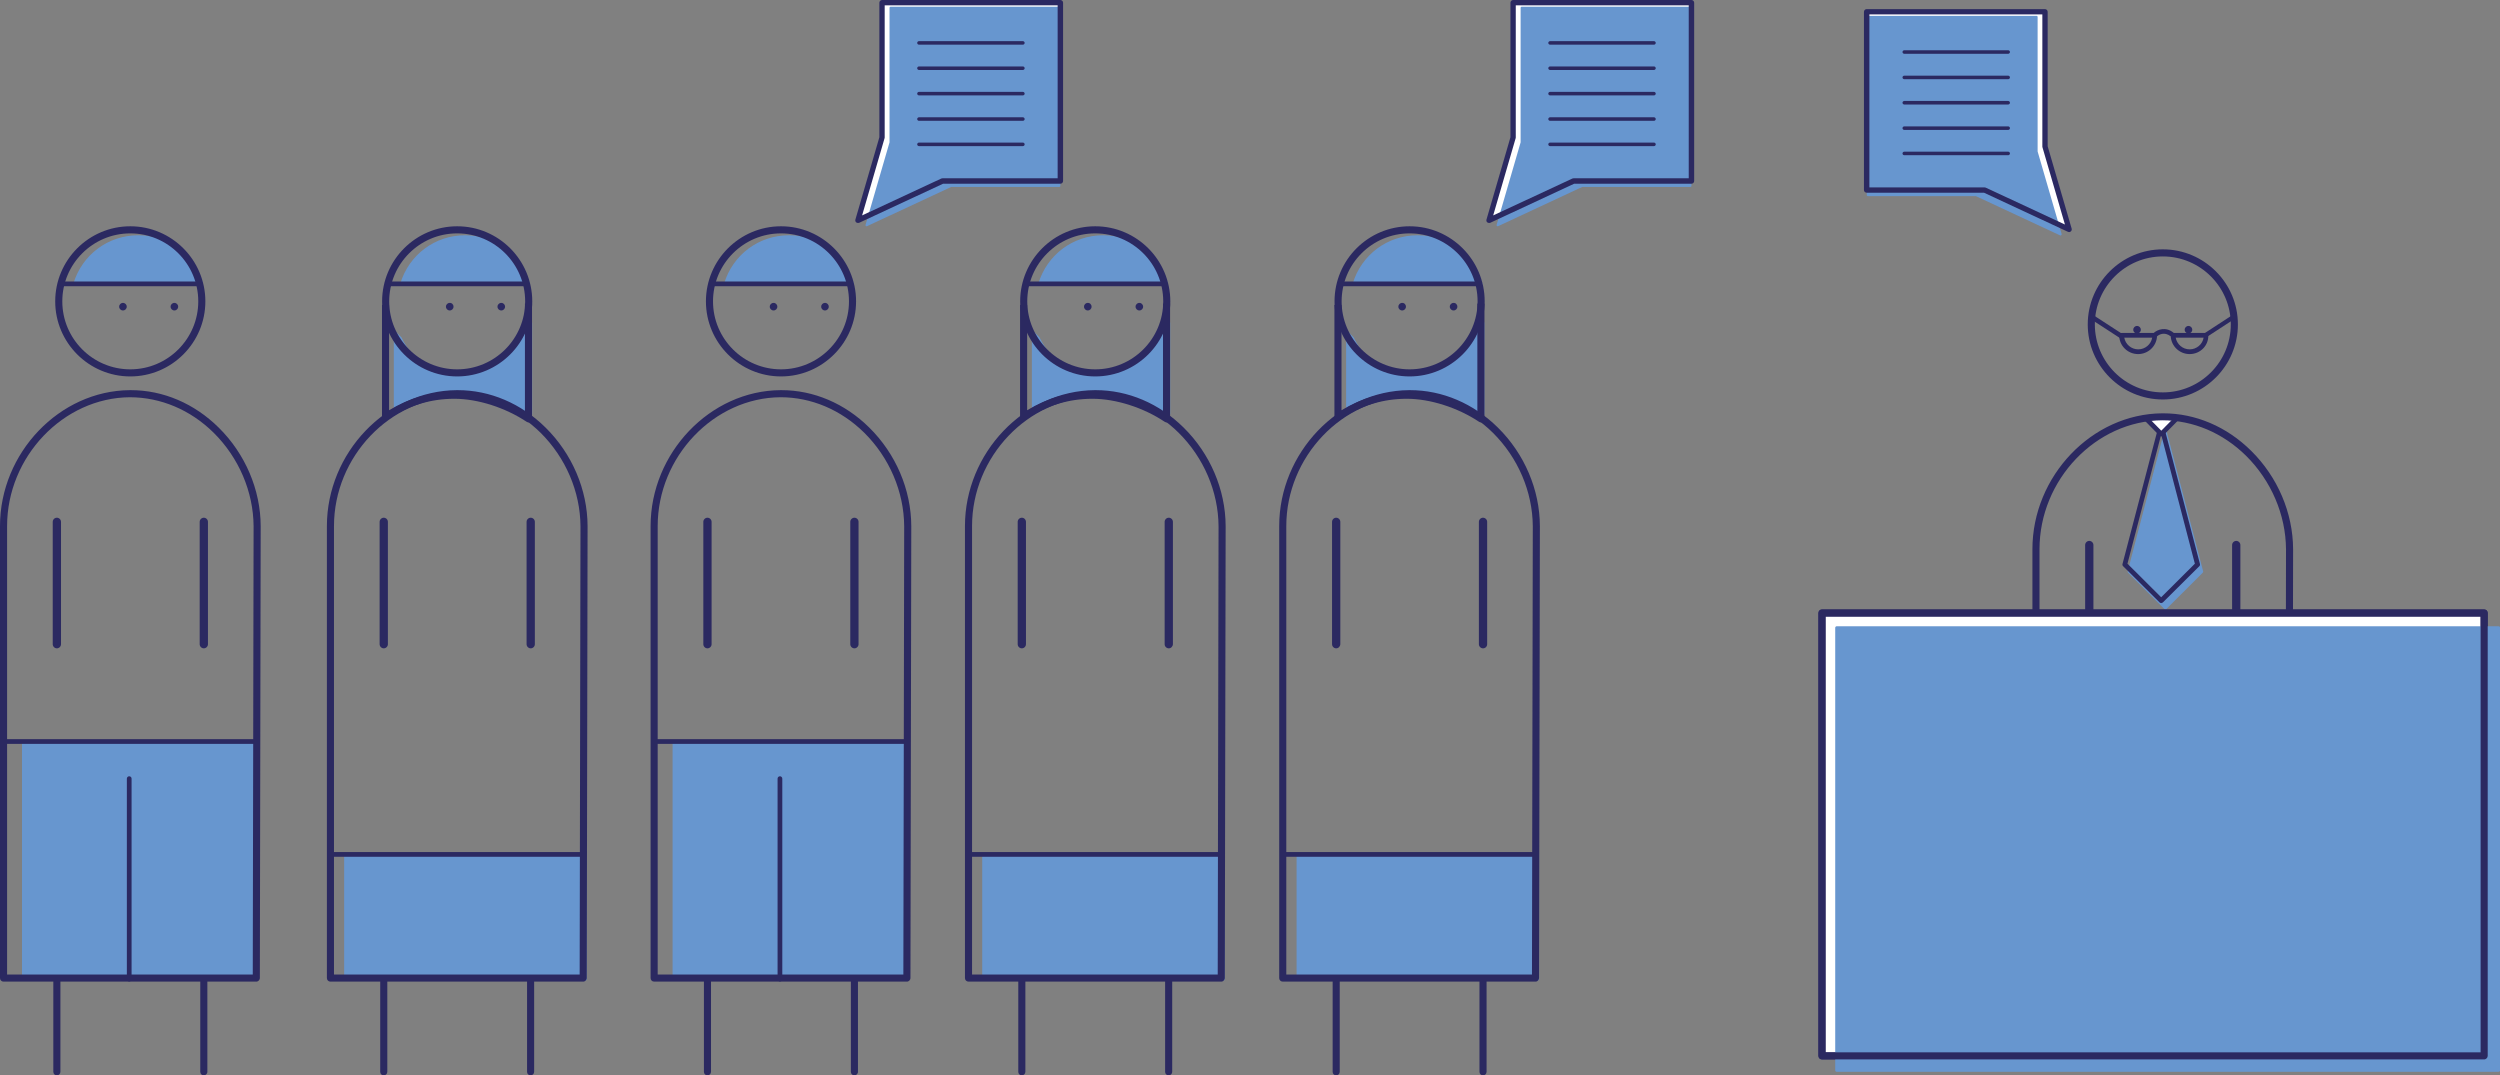 <?xml version="1.0" encoding="utf-8"?>
<!-- Generator: Adobe Illustrator 26.0.2, SVG Export Plug-In . SVG Version: 6.00 Build 0)  -->
<svg version="1.1" id="Ebene_1" xmlns="http://www.w3.org/2000/svg" xmlns:xlink="http://www.w3.org/1999/xlink" x="0px" y="0px"
	 viewBox="0 0 211.46 90.96" style="enable-background:new 0 0 211.46 90.96;" xml:space="preserve">
<rect x="0" y="0" width="211.46" height="90.96" fill="#808080" stroke="none"/>
<style type="text/css">
	.st0{clip-path:url(#SVGID_00000010285772484753260170000008285021861140167557_);fill:#6796CF;}
	.st1{clip-path:url(#SVGID_00000010285772484753260170000008285021861140167557_);fill:#2B2961;}
	.st2{fill:#6796CF;}
	.st3{clip-path:url(#SVGID_00000121275786716685233100000017113393157784510852_);fill:#2B2961;}
	.st4{fill:#FFFFFF;}
	.st5{clip-path:url(#SVGID_00000134947846103773811810000007169532290540022413_);fill:#2B2961;}
	.st6{clip-path:url(#SVGID_00000039127931938120361720000012757672367617570230_);fill:#2B2961;}
	.st7{clip-path:url(#SVGID_00000128473290878458482840000012918990013044788635_);fill:#2B2961;}
	.st8{fill:#2B2961;}
	.st9{clip-path:url(#SVGID_00000156566760606826146320000001395452178556384406_);fill:#6796CF;}
	.st10{clip-path:url(#SVGID_00000156566760606826146320000001395452178556384406_);fill:#2B2961;}
	.st11{clip-path:url(#SVGID_00000048500333953509801840000011604623459700434330_);fill:#2B2961;}
	.st12{clip-path:url(#SVGID_00000021822951362913410270000000202770707474533801_);fill:#2B2961;}
	.st13{clip-path:url(#SVGID_00000021822951362913410270000000202770707474533801_);fill:#6796CF;}
	.st14{clip-path:url(#SVGID_00000041289032823713730540000012320764942452357760_);fill:#2B2961;}
	.st15{clip-path:url(#SVGID_00000013879783890890307810000018149780932293799048_);fill:#2B2961;}
	.st16{clip-path:url(#SVGID_00000013161448311146725660000001169226209540809392_);fill:#2B2961;}
	.st17{clip-path:url(#SVGID_00000013161448311146725660000001169226209540809392_);fill:#6796CF;}
	.st18{clip-path:url(#SVGID_00000162320273274076220380000004238555770752355261_);fill:#2B2961;}
	.st19{clip-path:url(#SVGID_00000102536292122274335710000011783488375505926809_);fill:#2B2961;}
	.st20{clip-path:url(#SVGID_00000126281596216539671800000010308532074799774644_);fill:#2B2961;}
	.st21{clip-path:url(#SVGID_00000033340497509220706250000000811530382744121749_);fill:#2B2961;}
	.st22{clip-path:url(#SVGID_00000081646588683215629350000007136240641455067306_);fill:#6796CF;}
	.st23{clip-path:url(#SVGID_00000081646588683215629350000007136240641455067306_);fill:#2B2961;}
	.st24{clip-path:url(#SVGID_00000180325913799991600400000015238816585001167024_);fill:#2B2961;}
	.st25{clip-path:url(#SVGID_00000072281176238860606950000010554070306800360633_);fill:#2B2961;}
	.st26{clip-path:url(#SVGID_00000072281176238860606950000010554070306800360633_);fill:#6796CF;}
	.st27{clip-path:url(#SVGID_00000083082435197753866610000000568712878772427957_);fill:#2B2961;}
	.st28{clip-path:url(#SVGID_00000171683821788967718110000001180587220832126648_);fill:#2B2961;}
	.st29{clip-path:url(#SVGID_00000114061988662774168210000007688572619951425936_);fill:#2B2961;}
	.st30{clip-path:url(#SVGID_00000114061988662774168210000007688572619951425936_);fill:#6796CF;}
	.st31{clip-path:url(#SVGID_00000181771269284444742310000010394059743872303750_);fill:#2B2961;}
	.st32{clip-path:url(#SVGID_00000026870506104671276920000012172050836724941968_);fill:#6796CF;}
	.st33{clip-path:url(#SVGID_00000026870506104671276920000012172050836724941968_);fill:#2B2961;}
	.st34{clip-path:url(#SVGID_00000011717017486373120020000007275086990431355558_);fill:#2B2961;}
	.st35{clip-path:url(#SVGID_00000011717017486373120020000007275086990431355558_);fill:#6796CF;}
	.st36{clip-path:url(#SVGID_00000067207284744139458890000015888836364814896032_);fill:#2B2961;}
	.st37{clip-path:url(#SVGID_00000143612157381740049990000006333300519888924082_);fill:#FFFFFF;}
	.st38{clip-path:url(#SVGID_00000143612157381740049990000006333300519888924082_);fill:#2B2961;}
	.st39{clip-path:url(#SVGID_00000156559039914964727720000008230449644388039574_);fill:#FFFFFF;}
	.st40{clip-path:url(#SVGID_00000156559039914964727720000008230449644388039574_);fill:#2B2961;}
	.st41{clip-path:url(#SVGID_00000178920710287347803980000012611391694615411584_);fill:#6796CF;}
	.st42{clip-path:url(#SVGID_00000178920710287347803980000012611391694615411584_);fill:#2B2961;}
	.st43{clip-path:url(#SVGID_00000157299483631879724800000011846933668379948162_);fill:#2B2961;}
	.st44{clip-path:url(#SVGID_00000039103544301889255140000011533976086674384274_);fill:#6796CF;}
	.st45{clip-path:url(#SVGID_00000039103544301889255140000011533976086674384274_);fill:#2B2961;}
	.st46{clip-path:url(#SVGID_00000098214233110590927010000008307971087449592991_);fill:#2B2961;}
	.st47{clip-path:url(#SVGID_00000155839626689860456210000011077655708545402041_);fill:#2B2961;}
	.st48{clip-path:url(#SVGID_00000155839626689860456210000011077655708545402041_);fill:#6796CF;}
	.st49{clip-path:url(#SVGID_00000159428532360494109180000004312854073431786418_);fill:#2B2961;}
	.st50{clip-path:url(#SVGID_00000153675621055382016600000006349343907310040479_);fill:#2B2961;}
	.st51{clip-path:url(#SVGID_00000124162285475251082170000011294441717585642156_);fill:#2B2961;}
	.st52{clip-path:url(#SVGID_00000124162285475251082170000011294441717585642156_);fill:#6796CF;}
	.st53{clip-path:url(#SVGID_00000152987048660741976830000002006052495289585824_);fill:#2B2961;}
	.st54{clip-path:url(#SVGID_00000036213912839652986560000005788889489734688901_);fill:#2B2961;}
	.st55{clip-path:url(#SVGID_00000084515477988771791400000018099924030333061804_);fill:#2B2961;}
	.st56{clip-path:url(#SVGID_00000047738643157765118180000013053011018175070901_);fill:#2B2961;}
	.st57{clip-path:url(#SVGID_00000060745620520298744550000016889546031350224781_);fill:#6796CF;}
	.st58{clip-path:url(#SVGID_00000161610887716109743510000013265458616328138911_);fill:#2B2961;}
	.st59{clip-path:url(#SVGID_00000089551026360712826960000014538295201207558035_);fill:#2B2961;}
	.st60{clip-path:url(#SVGID_00000121982796384055083800000008341018048786554282_);fill:#6796CF;}
	.st61{clip-path:url(#SVGID_00000021835730578347672930000012657113156471642251_);fill:#2B2961;}
	.st62{clip-path:url(#SVGID_00000173867835292594808010000003786119989702691475_);fill:#2B2961;}
	.st63{clip-path:url(#SVGID_00000173867835292594808010000003786119989702691475_);fill:#6796CF;}
	.st64{clip-path:url(#SVGID_00000010277242874739160390000001373196742921687224_);fill:#2B2961;}
	.st65{clip-path:url(#SVGID_00000044877719589120215670000002409155410067089799_);fill:#6796CF;}
	.st66{clip-path:url(#SVGID_00000044877719589120215670000002409155410067089799_);fill:#2B2961;}
	.st67{clip-path:url(#SVGID_00000098901484125509248510000018355689482505348799_);fill:#2B2961;}
	.st68{clip-path:url(#SVGID_00000009567354333958839140000002180538601893350298_);fill:#2B2961;}
	.st69{clip-path:url(#SVGID_00000009567354333958839140000002180538601893350298_);fill:#6796CF;}
	.st70{clip-path:url(#SVGID_00000123420359019780317390000000391679074329915046_);fill:#2B2961;}
	.st71{clip-path:url(#SVGID_00000132052622608647150620000004714638346488519862_);fill:#2B2961;}
	.st72{clip-path:url(#SVGID_00000051366336401151589680000008305558970658586779_);fill:#2B2961;}
	.st73{clip-path:url(#SVGID_00000051366336401151589680000008305558970658586779_);fill:#6796CF;}
	.st74{clip-path:url(#SVGID_00000005246177327393440980000006226426522542647486_);fill:#2B2961;}
	.st75{clip-path:url(#SVGID_00000096027119700136704670000000945945665290479255_);fill:#2B2961;}
	.st76{clip-path:url(#SVGID_00000039855687148067666580000013119873244389794232_);fill:#2B2961;}
	.st77{clip-path:url(#SVGID_00000042730349626937687480000017388058573695985838_);fill:#2B2961;}
	.st78{clip-path:url(#SVGID_00000102517550729059437740000005812809232663866776_);fill:#6796CF;}
	.st79{clip-path:url(#SVGID_00000102517550729059437740000005812809232663866776_);fill:#2B2961;}
	.st80{clip-path:url(#SVGID_00000009565145141403874390000004056409891962791830_);fill:#FFFFFF;}
	.st81{clip-path:url(#SVGID_00000009565145141403874390000004056409891962791830_);fill:#2B2961;}
	.st82{clip-path:url(#SVGID_00000060716457026917850820000011292977044140242560_);fill:#2B2961;}
	.st83{clip-path:url(#SVGID_00000109733405089682921670000012897422543992343950_);fill:#2B2961;}
	.st84{clip-path:url(#SVGID_00000109733405089682921670000012897422543992343950_);fill:#6796CF;}
	.st85{clip-path:url(#SVGID_00000160174966581806915880000012160345359493784499_);fill:#2B2961;}
	.st86{clip-path:url(#SVGID_00000098912117817643140020000015216513008058392463_);fill:#2B2961;}
	.st87{clip-path:url(#SVGID_00000098912117817643140020000015216513008058392463_);fill:#FFFFFF;}
	.st88{clip-path:url(#SVGID_00000170251681092109027140000009817480184578277260_);fill:#6796CF;}
	.st89{clip-path:url(#SVGID_00000170251681092109027140000009817480184578277260_);fill:#2B2961;}
	.st90{clip-path:url(#SVGID_00000054953044867945065560000015145920630269614258_);fill:#2B2961;}
	.st91{clip-path:url(#SVGID_00000065772171132516857580000013470219748856964263_);fill:#2B2961;}
	.st92{clip-path:url(#SVGID_00000065772171132516857580000013470219748856964263_);fill:#6796CF;}
	.st93{clip-path:url(#SVGID_00000057856954785400129080000006392300354011814327_);fill:#2B2961;}
	.st94{clip-path:url(#SVGID_00000057856954785400129080000006392300354011814327_);fill:#FFFFFF;}
	.st95{clip-path:url(#SVGID_00000054258520566822612980000016604095666987404427_);fill:#6796CF;}
	.st96{clip-path:url(#SVGID_00000054258520566822612980000016604095666987404427_);fill:#2B2961;}
	.st97{clip-path:url(#SVGID_00000054258520566822612980000016604095666987404427_);fill:#FFFFFF;}
	.st98{clip-path:url(#SVGID_00000094601105404301938680000005867459411185210281_);fill:#2B2961;}
	.st99{clip-path:url(#SVGID_00000094601105404301938680000005867459411185210281_);fill:#6796CF;}
	.st100{clip-path:url(#SVGID_00000027578693058550927490000017333099093683230911_);fill:#2B2961;}
	.st101{clip-path:url(#SVGID_00000040543640894184459460000007900748629517631151_);fill:#2B2961;}
	.st102{clip-path:url(#SVGID_00000106143287751064775190000014956662093389670273_);fill:#2B2961;}
	.st103{clip-path:url(#SVGID_00000140708633672935304300000001561560216073446808_);fill:#2B2961;}
	.st104{clip-path:url(#SVGID_00000080897803859382908990000002398385874936045758_);fill:#2B2961;}
	.st105{clip-path:url(#SVGID_00000003786839315512707990000000298140689315977400_);fill:#FFFFFF;}
	.st106{clip-path:url(#SVGID_00000003786839315512707990000000298140689315977400_);fill:#2B2961;}
	.st107{clip-path:url(#SVGID_00000003786839315512707990000000298140689315977400_);fill:#6796CF;}
	.st108{clip-path:url(#SVGID_00000131334212547604909090000005564376654266920346_);fill:#FFFFFF;}
	.st109{clip-path:url(#SVGID_00000015316211306011441960000010953855338809547142_);fill:#2B2961;}
	.st110{clip-path:url(#SVGID_00000015316211306011441960000010953855338809547142_);fill:#FFFFFF;}
	.st111{clip-path:url(#SVGID_00000170261074279603889880000005135227963488982965_);fill:#2B2961;}
	.st112{clip-path:url(#SVGID_00000033343760499410556310000001393483363744058001_);fill:#2B2961;}
	.st113{clip-path:url(#SVGID_00000033343760499410556310000001393483363744058001_);fill:#6796CF;}
	.st114{clip-path:url(#SVGID_00000096042134555556863000000002191466076401345951_);fill:#2B2961;}
	.st115{clip-path:url(#SVGID_00000100362609962135252510000014429399350617096841_);fill:#2B2961;}
	.st116{clip-path:url(#SVGID_00000100362609962135252510000014429399350617096841_);fill:#FFFFFF;}
	.st117{clip-path:url(#SVGID_00000102517682802334113350000007616920136724191922_);fill:#6796CF;}
	.st118{clip-path:url(#SVGID_00000094618822499339731570000012309153016633982096_);fill:#2B2961;}
	.st119{clip-path:url(#SVGID_00000033338336005833583380000012821260544867953565_);fill:#2B2961;}
	.st120{clip-path:url(#SVGID_00000034784395678797104170000002498857293583760284_);fill:#FFFFFF;}
	.st121{clip-path:url(#SVGID_00000034784395678797104170000002498857293583760284_);fill:#2B2961;}
	.st122{clip-path:url(#SVGID_00000174586065752504097440000002901373715547216020_);fill:#FFFFFF;}
	.st123{clip-path:url(#SVGID_00000174586065752504097440000002901373715547216020_);fill:#2B2961;}
	.st124{clip-path:url(#SVGID_00000115483126237440904590000010499716099471917975_);fill:#6796CF;}
	.st125{clip-path:url(#SVGID_00000115483126237440904590000010499716099471917975_);fill:#2B2961;}
	.st126{clip-path:url(#SVGID_00000002356842992794202380000000488635331236763312_);fill:#2B2961;}
	.st127{clip-path:url(#SVGID_00000002356842992794202380000000488635331236763312_);fill:#6796CF;}
	.st128{clip-path:url(#SVGID_00000040571822275513473160000016976317443957164724_);fill:#6796CF;}
	.st129{clip-path:url(#SVGID_00000170996149728692809040000001858383933703551390_);fill:#2B2961;}
	.st130{clip-path:url(#SVGID_00000151514610942596186450000012894142170761711780_);fill:#2B2961;}
	.st131{clip-path:url(#SVGID_00000094599858897540048020000004383517271607772554_);fill:#2B2961;}
	.st132{clip-path:url(#SVGID_00000031928043172548442060000008634541409245778872_);fill:#2B2961;}
	.st133{clip-path:url(#SVGID_00000085222461115834743210000013822577082682289537_);fill:#2B2961;}
	.st134{clip-path:url(#SVGID_00000085222461115834743210000013822577082682289537_);fill:#6796CF;}
	.st135{clip-path:url(#SVGID_00000093155827785752315150000009360713723036846758_);fill:#6796CF;}
	.st136{clip-path:url(#SVGID_00000069387023711229006350000001065814926878565038_);fill:#2B2961;}
	.st137{clip-path:url(#SVGID_00000090288274621507987130000011044786691965608876_);fill:#2B2961;}
	.st138{clip-path:url(#SVGID_00000086671383304182245700000014902247780353030329_);fill:#2B2961;}
	.st139{clip-path:url(#SVGID_00000059312078499991985270000015575965392438077846_);fill:#2B2961;}
	.st140{clip-path:url(#SVGID_00000000188146370671020680000007650214749751871655_);fill:#6796CF;}
	.st141{clip-path:url(#SVGID_00000000188146370671020680000007650214749751871655_);fill:#2B2961;}
	.st142{clip-path:url(#SVGID_00000004535343677358132510000005854953038217224366_);fill:#2B2961;}
	.st143{clip-path:url(#SVGID_00000081632795955249349160000002782534246858163647_);fill:#2B2961;}
	.st144{clip-path:url(#SVGID_00000060712980412681006010000017664116049298794398_);fill:#2B2961;}
	.st145{clip-path:url(#SVGID_00000060712980412681006010000017664116049298794398_);fill:#6796CF;}
	.st146{clip-path:url(#SVGID_00000122684777741328011630000014006870280611275689_);}
	.st147{clip-path:url(#SVGID_00000122684777741328011630000014006870280611275689_);fill:#FFFFFF;}
	.st148{clip-path:url(#SVGID_00000122684777741328011630000014006870280611275689_);fill:#2B2961;}
	.st149{clip-path:url(#SVGID_00000063601069057975160610000000942433798188083345_);fill:#2B2961;}
	.st150{clip-path:url(#SVGID_00000073002093529672085750000002609246421666520453_);fill:#2B2961;}
	.st151{clip-path:url(#SVGID_00000073002093529672085750000002609246421666520453_);fill:#FFFFFF;}
	.st152{clip-path:url(#SVGID_00000073002093529672085750000002609246421666520453_);fill:#6796CF;}
	.st153{clip-path:url(#SVGID_00000093161646833970087790000010397582704094924213_);fill:#2B2961;}
	.st154{clip-path:url(#SVGID_00000106846346230282127000000003120506342995054210_);fill:#2B2961;}
	.st155{clip-path:url(#SVGID_00000124879753274712222730000009394981309956808070_);fill:#6796CF;}
	.st156{clip-path:url(#SVGID_00000124879753274712222730000009394981309956808070_);}
	.st157{clip-path:url(#SVGID_00000126288474882372688380000017369292080768289207_);fill:#2B2961;}
	.st158{clip-path:url(#SVGID_00000124879753274712222730000009394981309956808070_);fill:#FFFFFF;}
	.st159{clip-path:url(#SVGID_00000124879753274712222730000009394981309956808070_);fill:#2B2961;}
	.st160{opacity:0.52;clip-path:url(#SVGID_00000047760301260376437770000004011511792126463911_);}
	.st161{clip-path:url(#SVGID_00000107580900487598461960000002376214047792727445_);fill:#6796CF;}
	.st162{clip-path:url(#SVGID_00000026843889839429345990000003364487882311655316_);fill:#2B2961;}
	.st163{clip-path:url(#SVGID_00000098201229294641493120000009231950573273064113_);fill:#2B2961;}
	.st164{clip-path:url(#SVGID_00000034084994873430464740000009880849804126965675_);fill:#6796CF;}
	.st165{clip-path:url(#SVGID_00000034084994873430464740000009880849804126965675_);fill:#2B2961;}
	.st166{clip-path:url(#SVGID_00000080899403926289854380000009351544390481688220_);fill:#2B2961;}
	.st167{clip-path:url(#SVGID_00000064344375698459318890000014748379880491607973_);fill:#2B2961;}
	.st168{clip-path:url(#SVGID_00000165928302216362293550000014897166989538036395_);fill:#2B2961;}
	.st169{clip-path:url(#SVGID_00000180325009606328479510000009752085645453060789_);fill:#FFFFFF;}
	.st170{clip-path:url(#SVGID_00000180325009606328479510000009752085645453060789_);fill:#2B2961;}
	.st171{clip-path:url(#SVGID_00000180325009606328479510000009752085645453060789_);fill:#6796CF;}
	.st172{clip-path:url(#SVGID_00000034079307313648141150000010822145760502281642_);fill:#6796CF;}
	.st173{clip-path:url(#SVGID_00000178897604592937288540000010975938338892602042_);fill:#2B2961;}
	.st174{clip-path:url(#SVGID_00000171685091895336954050000017696320490575945890_);fill:#2B2961;}
	.st175{clip-path:url(#SVGID_00000171685091895336954050000017696320490575945890_);fill:#FFFFFF;}
	.st176{clip-path:url(#SVGID_00000049936801523262272190000005697105104921766815_);fill:#6796CF;}
	.st177{clip-path:url(#SVGID_00000049936801523262272190000005697105104921766815_);fill:#2B2961;}
	.st178{clip-path:url(#SVGID_00000116195320180354316710000009070572201701218228_);fill:#6796CF;}
	.st179{clip-path:url(#SVGID_00000116195320180354316710000009070572201701218228_);fill:#2B2961;}
	.st180{clip-path:url(#SVGID_00000108306805206795753830000000454646862694547391_);fill:#2B2961;}
	.st181{clip-path:url(#SVGID_00000156572577488152893210000013875079299010397837_);fill:#2B2961;}
	.st182{clip-path:url(#SVGID_00000081611358198431884140000008616457875123823777_);fill:#FFFFFF;}
	.st183{clip-path:url(#SVGID_00000026135091186818409270000000075918109696852375_);fill:#2B2961;}
	.st184{clip-path:url(#SVGID_00000016776802739679681380000002970813932818792100_);fill:#2B2961;}
	.st185{clip-path:url(#SVGID_00000016776802739679681380000002970813932818792100_);fill:#6796CF;}
	.st186{clip-path:url(#SVGID_00000026128817940782984220000007467521679053915267_);fill:#2B2961;}
	.st187{clip-path:url(#SVGID_00000096771695386068789660000007946323712039919535_);fill:#2B2961;}
	.st188{clip-path:url(#SVGID_00000088097320332532404480000002820333795359701686_);fill:#6796CF;}
	.st189{clip-path:url(#SVGID_00000159441226656785719560000001032742236050110082_);fill:#2B2961;}
	.st190{clip-path:url(#SVGID_00000125589696845100414390000001123220592603541672_);fill:#6796CF;}
	.st191{clip-path:url(#SVGID_00000178166993734339949140000009070236452370043270_);fill:#2B2961;}
	.st192{clip-path:url(#SVGID_00000119837978119198533180000009755011093790401424_);fill:#6796CF;}
	.st193{clip-path:url(#SVGID_00000042715837838829686960000004741394261697279152_);fill:#2B2961;}
	.st194{clip-path:url(#SVGID_00000066498013721581159440000014980072238145151652_);}
	.st195{clip-path:url(#SVGID_00000066498013721581159440000014980072238145151652_);fill:#2B2961;}
	.st196{clip-path:url(#SVGID_00000066498013721581159440000014980072238145151652_);fill:#FFFFFF;}
	.st197{clip-path:url(#SVGID_00000159441740388795800680000011987484620291109291_);fill:#2B2961;}
	.st198{clip-path:url(#SVGID_00000031174320066962617250000015385927870660360067_);fill:#2B2961;}
	.st199{clip-path:url(#SVGID_00000157290749409515498980000009071441444692046469_);fill:#2B2961;}
	.st200{clip-path:url(#SVGID_00000165227668144851942530000006663602642540113808_);fill:#2B2961;}
	.st201{clip-path:url(#SVGID_00000111886364894634118170000018222314725494534835_);fill:#2B2961;}
	.st202{clip-path:url(#SVGID_00000176028885517672863090000000484767430791571647_);fill:#2B2961;}
	.st203{clip-path:url(#SVGID_00000036223104567185773330000005264943259961269645_);fill:#2B2961;}
	.st204{clip-path:url(#SVGID_00000176741716925670503520000017445309931373423276_);fill:#2B2961;}
	.st205{clip-path:url(#SVGID_00000165949478020530353500000015137318933913332624_);fill:#2B2961;}
	.st206{clip-path:url(#SVGID_00000012454790288100341810000011117992264672384900_);fill:#FFFFFF;}
	.st207{clip-path:url(#SVGID_00000012454790288100341810000011117992264672384900_);fill:#2B2961;}
	.st208{clip-path:url(#SVGID_00000078722962241463125820000009459164697115250074_);fill:#6796CF;}
	.st209{clip-path:url(#SVGID_00000078722962241463125820000009459164697115250074_);fill:#2B2961;}
	.st210{clip-path:url(#SVGID_00000070108651065816100660000005734337616320820123_);fill:#2B2961;}
	.st211{clip-path:url(#SVGID_00000070108651065816100660000005734337616320820123_);fill:#FFFFFF;}
	.st212{clip-path:url(#SVGID_00000039852740218949808280000013123146561641088163_);fill:#6796CF;}
	.st213{clip-path:url(#SVGID_00000039852740218949808280000013123146561641088163_);fill:#2B2961;}
	.st214{clip-path:url(#SVGID_00000103231999606052400260000013678587724529344386_);fill:#6796CF;}
	.st215{clip-path:url(#SVGID_00000103231999606052400260000013678587724529344386_);fill:#2B2961;}
	.st216{clip-path:url(#SVGID_00000155114183354921657180000009836974778967647892_);}
	.st217{clip-path:url(#SVGID_00000049194037794016208690000006229254777243923871_);}
	.st218{clip-path:url(#SVGID_00000044175529822187314030000008871478972223424695_);}
	.st219{clip-path:url(#SVGID_00000127017619702227715580000003536176707271778737_);}
	.st220{clip-path:url(#SVGID_00000025406324396360657520000006532956732496262531_);}
	.st221{clip-path:url(#SVGID_00000056394402513440220250000013435102775803981981_);}
	.st222{clip-path:url(#SVGID_00000170981877642115407480000016958800957971408795_);}
	.st223{clip-path:url(#SVGID_00000181081066575905344930000000080064520681033640_);}
	.st224{clip-path:url(#SVGID_00000069392405584124893930000013735025428868161960_);}
	.st225{clip-path:url(#SVGID_00000020359153850495551230000015389481792543871420_);}
	.st226{clip-path:url(#SVGID_00000078745006183066415680000017267301245266062477_);}
	.st227{clip-path:url(#SVGID_00000083071589758820346250000013263379568756586141_);}
	.st228{clip-path:url(#SVGID_00000037672753013281866240000003588859677974095792_);}
	.st229{clip-path:url(#SVGID_00000068672826450823877370000001959529839245272198_);}
	.st230{clip-path:url(#SVGID_00000062907576305953375940000003796358964127813302_);fill:#2B2961;}
	.st231{clip-path:url(#SVGID_00000062907576305953375940000003796358964127813302_);fill:#6796CF;}
	.st232{fill:#A2B9E1;}
	.st233{clip-path:url(#SVGID_00000009564505340787130070000004200385205177573544_);}
	.st234{clip-path:url(#SVGID_00000145045146018580589480000008907512760480519812_);}
</style>
<g>
	<rect x="1.98" y="62.8" class="st2" width="19.51" height="20.02"/>
	<path class="st2" d="M21.5,82.94H1.98c-0.07,0-0.12-0.06-0.12-0.12V62.8c0-0.07,0.06-0.12,0.12-0.12H21.5
		c0.07,0,0.12,0.06,0.12,0.12v20.02C21.62,82.88,21.56,82.94,21.5,82.94z M2.11,82.69h19.26V62.92H2.11V82.69z"/>
	<rect x="57.01" y="62.8" class="st2" width="19.51" height="20.02"/>
	<path class="st2" d="M76.52,82.94H57.01c-0.07,0-0.12-0.06-0.12-0.12V62.8c0-0.07,0.06-0.12,0.12-0.12h19.51
		c0.07,0,0.12,0.06,0.12,0.12v20.02C76.65,82.88,76.59,82.94,76.52,82.94z M57.14,82.69H76.4V62.92H57.14V82.69z"/>
	<g>
		<defs>
			<rect id="SVGID_00000108292427130075652300000004929152397990698661_" y="0" width="211.46" height="90.96"/>
		</defs>
		<clipPath id="SVGID_00000170960959829856514560000006360956831707717538_">
			<use xlink:href="#SVGID_00000108292427130075652300000004929152397990698661_"  style="overflow:visible;"/>
		</clipPath>
		<path style="clip-path:url(#SVGID_00000170960959829856514560000006360956831707717538_);fill:#6796CF;" d="M38.86,33.42
			c2.22,0,4.29,0.42,6.01,1.6v-7.69l-0.62,0.87c-0.98,2.04-3.02,3.44-5.38,3.44c-2.36,0-4.03-0.99-5.01-3.02l-0.42-0.42v6.74
			C35.03,33.98,36.88,33.42,38.86,33.42"/>
		<path style="clip-path:url(#SVGID_00000170960959829856514560000006360956831707717538_);fill:#6796CF;" d="M44.87,35.15
			c-0.02,0-0.05-0.01-0.07-0.02c-1.54-1.06-3.48-1.58-5.94-1.58c-1.88,0-3.73,0.52-5.36,1.5c-0.04,0.02-0.09,0.02-0.13,0
			c-0.04-0.02-0.06-0.06-0.06-0.11V28.2c0-0.05,0.03-0.1,0.08-0.12c0.05-0.02,0.1-0.01,0.14,0.03l0.42,0.42
			c0.01,0.01,0.02,0.02,0.02,0.03c0.96,1.99,2.56,2.95,4.9,2.95c2.25,0,4.27-1.29,5.27-3.37l0.64-0.89
			c0.03-0.04,0.09-0.06,0.14-0.05c0.05,0.02,0.09,0.06,0.09,0.12v7.69c0,0.05-0.03,0.09-0.07,0.11
			C44.91,35.15,44.89,35.15,44.87,35.15z M38.86,33.3c2.4,0,4.33,0.49,5.88,1.5v-7.07l-0.4,0.55c-1.03,2.15-3.14,3.49-5.48,3.49
			c-2.4,0-4.13-1.03-5.12-3.07l-0.19-0.19v6.21C35.18,33.79,37.01,33.3,38.86,33.3z"/>
		<path style="clip-path:url(#SVGID_00000170960959829856514560000006360956831707717538_);fill:#6796CF;" d="M92.83,33.42
			c2.22,0,4.29,0.42,6.01,1.6v-7.69l-0.62,0.87c-0.98,2.04-3.02,3.44-5.38,3.44c-2.36,0-4.03-0.99-5.01-3.02L87.4,28.2v6.74
			C89,33.98,90.85,33.42,92.83,33.42"/>
		<path style="clip-path:url(#SVGID_00000170960959829856514560000006360956831707717538_);fill:#6796CF;" d="M98.84,35.15
			c-0.02,0-0.05-0.01-0.07-0.02c-1.54-1.06-3.48-1.58-5.94-1.58c-1.88,0-3.73,0.52-5.36,1.5c-0.04,0.02-0.09,0.02-0.13,0
			c-0.04-0.02-0.06-0.06-0.06-0.11V28.2c0-0.05,0.03-0.1,0.08-0.12c0.05-0.02,0.1-0.01,0.14,0.03l0.42,0.42
			c0.01,0.01,0.02,0.02,0.02,0.03c0.96,1.99,2.56,2.95,4.9,2.95c2.25,0,4.27-1.29,5.27-3.37l0.64-0.89
			c0.03-0.04,0.09-0.06,0.14-0.05c0.05,0.02,0.09,0.06,0.09,0.12v7.69c0,0.05-0.03,0.09-0.07,0.11
			C98.88,35.15,98.86,35.15,98.84,35.15z M92.83,33.3c2.4,0,4.33,0.49,5.88,1.5v-7.07l-0.4,0.55c-1.03,2.15-3.14,3.49-5.48,3.49
			c-2.4,0-4.13-1.03-5.12-3.07l-0.19-0.19v6.21C89.15,33.79,90.98,33.3,92.83,33.3z"/>
		<path style="clip-path:url(#SVGID_00000170960959829856514560000006360956831707717538_);fill:#6796CF;" d="M119.42,33.42
			c2.22,0,4.29,0.42,6.01,1.6v-7.69l-0.63,0.87c-0.98,2.04-3.02,3.44-5.38,3.44c-2.36,0-4.03-0.99-5.01-3.02l-0.42-0.42v6.74
			C115.58,33.98,117.43,33.42,119.42,33.42"/>
		<path style="clip-path:url(#SVGID_00000170960959829856514560000006360956831707717538_);fill:#6796CF;" d="M125.42,35.15
			c-0.02,0-0.05-0.01-0.07-0.02c-1.54-1.06-3.48-1.58-5.94-1.58c-1.88,0-3.73,0.52-5.36,1.5c-0.04,0.02-0.09,0.02-0.13,0
			c-0.04-0.02-0.06-0.06-0.06-0.11V28.2c0-0.05,0.03-0.1,0.08-0.12c0.05-0.02,0.1-0.01,0.14,0.03l0.41,0.42
			c0.01,0.01,0.02,0.02,0.02,0.03c0.96,1.99,2.56,2.95,4.9,2.95c2.25,0,4.27-1.29,5.27-3.37l0.64-0.89
			c0.03-0.04,0.09-0.06,0.14-0.05c0.05,0.02,0.09,0.06,0.09,0.12v7.69c0,0.05-0.03,0.09-0.07,0.11
			C125.46,35.15,125.44,35.15,125.42,35.15z M119.42,33.3c2.4,0,4.33,0.49,5.88,1.5v-7.07l-0.4,0.56c-1.03,2.15-3.14,3.49-5.48,3.49
			c-2.4,0-4.13-1.03-5.12-3.07l-0.19-0.19v6.21C115.74,33.79,117.57,33.3,119.42,33.3z"/>
		<path style="clip-path:url(#SVGID_00000170960959829856514560000006360956831707717538_);fill:#2B2961;" d="M44.72,35.73
			c-0.06,0-0.12-0.02-0.17-0.05c-1.8-1.2-4.14-1.95-6.11-1.95c-2.04,0-3.9,0.57-5.66,1.76c-0.09,0.06-0.21,0.07-0.31,0.02
			c-0.1-0.05-0.16-0.15-0.16-0.26v-9.46h0.6v8.91c1.71-1.04,3.57-1.56,5.52-1.56c1.95,0,4.14,0.65,5.97,1.76v-9.22h0.6v9.77
			c0,0.11-0.06,0.21-0.16,0.26C44.82,35.71,44.77,35.73,44.72,35.73z"/>
		<path style="clip-path:url(#SVGID_00000170960959829856514560000006360956831707717538_);fill:#2B2961;" d="M98.69,35.73
			c-0.06,0-0.12-0.02-0.17-0.05c-1.79-1.2-4.13-1.95-6.11-1.95c-2.04,0-3.9,0.57-5.66,1.76c-0.09,0.06-0.21,0.07-0.31,0.02
			c-0.1-0.05-0.16-0.15-0.16-0.26v-9.46h0.6v8.91c1.71-1.04,3.56-1.56,5.52-1.56c1.92,0,4.16,0.67,5.97,1.76v-9.22h0.6v9.77
			c0,0.11-0.06,0.21-0.16,0.26C98.79,35.71,98.74,35.73,98.69,35.73z"/>
		<path style="clip-path:url(#SVGID_00000170960959829856514560000006360956831707717538_);fill:#2B2961;" d="M125.28,35.73
			c-0.06,0-0.12-0.02-0.17-0.05c-1.8-1.2-4.14-1.95-6.11-1.95c-2.04,0-3.9,0.57-5.66,1.76c-0.09,0.06-0.21,0.07-0.31,0.02
			c-0.1-0.05-0.16-0.15-0.16-0.26v-9.46h0.6v8.91c1.71-1.04,3.57-1.56,5.52-1.56c1.92,0,4.16,0.67,5.97,1.76v-9.22h0.6v9.77
			c0,0.11-0.06,0.21-0.16,0.26C125.38,35.71,125.33,35.73,125.28,35.73z"/>
	</g>
	<rect x="29.23" y="72.24" class="st2" width="20.27" height="10.57"/>
	<path class="st2" d="M49.5,82.94H29.23c-0.07,0-0.12-0.06-0.12-0.12V72.24c0-0.07,0.06-0.12,0.12-0.12H49.5
		c0.07,0,0.12,0.06,0.12,0.12v10.57C49.63,82.88,49.57,82.94,49.5,82.94z M29.35,82.69h20.02V72.37H29.35V82.69z"/>
	<rect x="83.2" y="72.24" class="st2" width="20.28" height="10.57"/>
	<path class="st2" d="M103.47,82.94H83.2c-0.07,0-0.12-0.06-0.12-0.12V72.24c0-0.07,0.06-0.12,0.12-0.12h20.27
		c0.07,0,0.12,0.06,0.12,0.12v10.57C103.6,82.88,103.54,82.94,103.47,82.94z M83.32,82.69h20.02V72.37H83.32V82.69z"/>
	<rect x="109.79" y="72.24" class="st2" width="20.28" height="10.57"/>
	<path class="st2" d="M130.06,82.94h-20.27c-0.07,0-0.12-0.06-0.12-0.12V72.24c0-0.07,0.06-0.12,0.12-0.12h20.27
		c0.07,0,0.12,0.06,0.12,0.12v10.57C130.19,82.88,130.13,82.94,130.06,82.94z M109.91,82.69h20.02V72.37h-20.02V82.69z"/>
	<rect x="28.15" y="72.07" class="st8" width="21.29" height="0.4"/>
	<rect x="82.12" y="72.07" class="st8" width="21.29" height="0.4"/>
	<rect x="108.71" y="72.07" class="st8" width="21.29" height="0.4"/>
	<g>
		<defs>
			<rect id="SVGID_00000157281677851159759890000006262120459263575192_" y="0" width="211.46" height="90.96"/>
		</defs>
		<clipPath id="SVGID_00000066473736949955511090000007223958892509610423_">
			<use xlink:href="#SVGID_00000157281677851159759890000006262120459263575192_"  style="overflow:visible;"/>
		</clipPath>
		<path style="clip-path:url(#SVGID_00000066473736949955511090000007223958892509610423_);fill:#2B2961;" d="M44.88,90.96
			c-0.17,0-0.3-0.13-0.3-0.3v-7.71c0-0.17,0.13-0.3,0.3-0.3s0.3,0.13,0.3,0.3v7.71C45.18,90.82,45.05,90.96,44.88,90.96z
			 M32.46,90.96c-0.17,0-0.3-0.13-0.3-0.3v-7.71c0-0.17,0.13-0.3,0.3-0.3s0.3,0.13,0.3,0.3v7.71
			C32.76,90.82,32.63,90.96,32.46,90.96z"/>
		<path style="clip-path:url(#SVGID_00000066473736949955511090000007223958892509610423_);fill:#2B2961;" d="M98.85,90.96
			c-0.17,0-0.3-0.13-0.3-0.3v-7.71c0-0.17,0.13-0.3,0.3-0.3s0.3,0.13,0.3,0.3v7.71C99.15,90.82,99.02,90.96,98.85,90.96z
			 M86.43,90.96c-0.17,0-0.3-0.13-0.3-0.3v-7.71c0-0.17,0.13-0.3,0.3-0.3s0.3,0.13,0.3,0.3v7.71C86.73,90.82,86.6,90.96,86.43,90.96
			z"/>
		<path style="clip-path:url(#SVGID_00000066473736949955511090000007223958892509610423_);fill:#2B2961;" d="M125.44,90.96
			c-0.17,0-0.3-0.13-0.3-0.3v-7.71c0-0.17,0.13-0.3,0.3-0.3s0.3,0.13,0.3,0.3v7.71C125.74,90.82,125.61,90.96,125.44,90.96z
			 M113.02,90.96c-0.17,0-0.3-0.13-0.3-0.3v-7.71c0-0.17,0.13-0.3,0.3-0.3s0.3,0.13,0.3,0.3v7.71
			C113.32,90.82,113.19,90.96,113.02,90.96z"/>
	</g>
	<path class="st8" d="M44.89,54.84c-0.19,0-0.35-0.16-0.35-0.35V44.14c0-0.19,0.16-0.35,0.35-0.35s0.35,0.16,0.35,0.35v10.35
		C45.24,54.68,45.08,54.84,44.89,54.84z M32.46,54.84c-0.19,0-0.35-0.16-0.35-0.35V44.14c0-0.19,0.16-0.35,0.35-0.35
		s0.35,0.16,0.35,0.35v10.35C32.81,54.68,32.65,54.84,32.46,54.84z"/>
	<path class="st8" d="M98.86,54.84c-0.19,0-0.35-0.16-0.35-0.35V44.14c0-0.19,0.16-0.35,0.35-0.35s0.35,0.16,0.35,0.35v10.35
		C99.2,54.68,99.05,54.84,98.86,54.84z M86.43,54.84c-0.19,0-0.35-0.16-0.35-0.35V44.14c0-0.19,0.16-0.35,0.35-0.35
		s0.35,0.16,0.35,0.35v10.35C86.78,54.68,86.62,54.84,86.43,54.84z"/>
	<path class="st8" d="M125.44,54.84c-0.19,0-0.35-0.16-0.35-0.35V44.14c0-0.19,0.16-0.35,0.35-0.35s0.35,0.16,0.35,0.35v10.35
		C125.79,54.68,125.64,54.84,125.44,54.84z M113.02,54.84c-0.19,0-0.35-0.16-0.35-0.35V44.14c0-0.19,0.16-0.35,0.35-0.35
		s0.35,0.16,0.35,0.35v10.35C113.36,54.68,113.21,54.84,113.02,54.84z"/>
	<g>
		<defs>
			<rect id="SVGID_00000067218296738746290610000013677683926046025889_" y="0" width="211.46" height="90.96"/>
		</defs>
		<clipPath id="SVGID_00000109750596753249778980000008256565546837280155_">
			<use xlink:href="#SVGID_00000067218296738746290610000013677683926046025889_"  style="overflow:visible;"/>
		</clipPath>
		<path style="clip-path:url(#SVGID_00000109750596753249778980000008256565546837280155_);fill:#2B2961;" d="M49.33,83.03H27.95
			c-0.17,0-0.3-0.13-0.3-0.3V44.5c0-6.19,5.03-11.46,10.99-11.5c0.02,0,0.05,0,0.07,0c2.73,0,5.37,1.12,7.44,3.17
			c2.24,2.21,3.54,5.25,3.55,8.33c0,0,0,0,0,0l-0.07,38.22C49.63,82.89,49.49,83.03,49.33,83.03z M28.25,82.43h20.78l0.07-37.92
			c-0.02-2.92-1.25-5.8-3.38-7.91c-1.98-1.95-4.49-3-7.08-3c-5.63,0.04-10.39,5.03-10.39,10.9V82.43z"/>
		<path style="clip-path:url(#SVGID_00000109750596753249778980000008256565546837280155_);fill:#2B2961;" d="M103.3,83.03H81.92
			c-0.17,0-0.3-0.13-0.3-0.3V44.5c0-6.19,5.03-11.46,10.99-11.5c0.02,0,0.05,0,0.07,0c2.73,0,5.37,1.12,7.44,3.17
			c2.24,2.21,3.54,5.25,3.55,8.33c0,0,0,0,0,0l-0.07,38.22C103.6,82.89,103.46,83.03,103.3,83.03z M82.22,82.43H103l0.07-37.92
			c-0.02-2.92-1.25-5.8-3.38-7.91c-1.98-1.95-4.46-3-7.08-3c-5.63,0.04-10.39,5.03-10.39,10.9V82.43z"/>
		<path style="clip-path:url(#SVGID_00000109750596753249778980000008256565546837280155_);fill:#2B2961;" d="M129.88,83.03H108.5
			c-0.17,0-0.3-0.13-0.3-0.3V44.5c0-6.19,5.03-11.46,10.99-11.5c0.02,0,0.05,0,0.07,0c2.73,0,5.37,1.12,7.44,3.17
			c2.24,2.21,3.54,5.25,3.55,8.33c0,0,0,0,0,0l-0.07,38.22C130.18,82.89,130.05,83.03,129.88,83.03z M108.8,82.43h20.78l0.07-37.92
			c-0.02-2.92-1.25-5.8-3.38-7.91c-1.98-1.95-4.48-2.99-7.08-3c-5.63,0.04-10.39,5.03-10.39,10.9V82.43z"/>
		<path style="clip-path:url(#SVGID_00000109750596753249778980000008256565546837280155_);fill:#6796CF;" d="M44.71,24.02
			c-0.7-2.31-2.83-3.99-5.36-3.99c-2.53,0-4.66,1.68-5.36,3.99H44.71z"/>
		<path style="clip-path:url(#SVGID_00000109750596753249778980000008256565546837280155_);fill:#6796CF;" d="M44.71,24.14H33.98
			c-0.04,0-0.08-0.02-0.1-0.05c-0.02-0.03-0.03-0.07-0.02-0.11c0.74-2.44,2.94-4.08,5.48-4.08s4.74,1.64,5.48,4.08
			c0.01,0.04,0,0.08-0.02,0.11C44.78,24.12,44.75,24.14,44.71,24.14z M34.15,23.89h10.38c-0.75-2.24-2.82-3.74-5.19-3.74
			S34.91,21.65,34.15,23.89z"/>
		<path style="clip-path:url(#SVGID_00000109750596753249778980000008256565546837280155_);fill:#6796CF;" d="M98.67,24.02
			c-0.7-2.31-2.83-3.99-5.36-3.99c-2.53,0-4.66,1.68-5.36,3.99H98.67z"/>
		<path style="clip-path:url(#SVGID_00000109750596753249778980000008256565546837280155_);fill:#6796CF;" d="M98.67,24.14H87.95
			c-0.04,0-0.08-0.02-0.1-0.05c-0.02-0.03-0.03-0.07-0.02-0.11c0.74-2.44,2.94-4.08,5.48-4.08s4.74,1.64,5.48,4.08
			c0.01,0.04,0,0.08-0.02,0.11C98.75,24.12,98.71,24.14,98.67,24.14z M88.12,23.89H98.5c-0.75-2.24-2.82-3.74-5.19-3.74
			S88.88,21.65,88.12,23.89z"/>
		<path style="clip-path:url(#SVGID_00000109750596753249778980000008256565546837280155_);fill:#6796CF;" d="M125.26,24.02
			c-0.7-2.31-2.83-3.99-5.36-3.99c-2.53,0-4.66,1.68-5.36,3.99H125.26z"/>
		<path style="clip-path:url(#SVGID_00000109750596753249778980000008256565546837280155_);fill:#6796CF;" d="M125.26,24.14h-10.72
			c-0.04,0-0.08-0.02-0.1-0.05c-0.02-0.03-0.03-0.07-0.02-0.11c0.74-2.44,2.94-4.08,5.48-4.08s4.74,1.64,5.48,4.08
			c0.01,0.04,0,0.08-0.02,0.11C125.34,24.12,125.3,24.14,125.26,24.14z M114.71,23.89h10.38c-0.75-2.24-2.82-3.74-5.19-3.74
			S115.46,21.65,114.71,23.89z"/>
		<path style="clip-path:url(#SVGID_00000109750596753249778980000008256565546837280155_);fill:#2B2961;" d="M38.67,31.84
			c-3.5,0-6.35-2.85-6.35-6.35s2.85-6.35,6.35-6.35c3.5,0,6.35,2.85,6.35,6.35S42.17,31.84,38.67,31.84z M38.67,19.74
			c-3.17,0-5.75,2.58-5.75,5.75s2.58,5.75,5.75,5.75s5.75-2.58,5.75-5.75S41.84,19.74,38.67,19.74z"/>
		<path style="clip-path:url(#SVGID_00000109750596753249778980000008256565546837280155_);fill:#2B2961;" d="M92.64,31.84
			c-3.5,0-6.35-2.85-6.35-6.35s2.85-6.35,6.35-6.35s6.35,2.85,6.35,6.35S96.14,31.84,92.64,31.84z M92.64,19.74
			c-3.17,0-5.75,2.58-5.75,5.75s2.58,5.75,5.75,5.75s5.75-2.58,5.75-5.75S95.81,19.74,92.64,19.74z"/>
		<path style="clip-path:url(#SVGID_00000109750596753249778980000008256565546837280155_);fill:#2B2961;" d="M119.23,31.84
			c-3.5,0-6.35-2.85-6.35-6.35s2.85-6.35,6.35-6.35c3.5,0,6.35,2.85,6.35,6.35S122.73,31.84,119.23,31.84z M119.23,19.74
			c-3.17,0-5.75,2.58-5.75,5.75s2.58,5.75,5.75,5.75s5.75-2.58,5.75-5.75S122.4,19.74,119.23,19.74z"/>
	</g>
	<rect x="32.96" y="23.81" class="st8" width="11.42" height="0.4"/>
	<rect x="86.93" y="23.81" class="st8" width="11.42" height="0.4"/>
	<rect x="113.52" y="23.81" class="st8" width="11.42" height="0.4"/>
	<g>
		<defs>
			<rect id="SVGID_00000138552443241438041990000012594329464404087716_" y="0" width="211.46" height="90.96"/>
		</defs>
		<clipPath id="SVGID_00000092414413059561560300000012081384462046164918_">
			<use xlink:href="#SVGID_00000138552443241438041990000012594329464404087716_"  style="overflow:visible;"/>
		</clipPath>
		<path style="clip-path:url(#SVGID_00000092414413059561560300000012081384462046164918_);fill:#2B2961;" d="M38.36,25.94
			c0,0.18-0.14,0.32-0.32,0.32c-0.18,0-0.32-0.14-0.32-0.32c0-0.18,0.14-0.32,0.32-0.32C38.22,25.61,38.36,25.76,38.36,25.94"/>
		<path style="clip-path:url(#SVGID_00000092414413059561560300000012081384462046164918_);fill:#2B2961;" d="M92.33,25.94
			c0,0.18-0.14,0.32-0.32,0.32c-0.18,0-0.32-0.14-0.32-0.32c0-0.18,0.14-0.32,0.32-0.32C92.19,25.61,92.33,25.76,92.33,25.94"/>
		<path style="clip-path:url(#SVGID_00000092414413059561560300000012081384462046164918_);fill:#2B2961;" d="M118.92,25.94
			c0,0.18-0.14,0.32-0.32,0.32c-0.18,0-0.32-0.14-0.32-0.32c0-0.18,0.14-0.32,0.32-0.32C118.78,25.61,118.92,25.76,118.92,25.94"/>
		<path style="clip-path:url(#SVGID_00000092414413059561560300000012081384462046164918_);fill:#2B2961;" d="M42.72,25.94
			c0,0.18-0.14,0.32-0.32,0.32c-0.18,0-0.32-0.14-0.32-0.32c0-0.18,0.14-0.32,0.32-0.32C42.57,25.61,42.72,25.76,42.72,25.94"/>
		<path style="clip-path:url(#SVGID_00000092414413059561560300000012081384462046164918_);fill:#2B2961;" d="M96.69,25.94
			c0,0.18-0.14,0.32-0.32,0.32c-0.18,0-0.32-0.14-0.32-0.32c0-0.18,0.14-0.32,0.32-0.32C96.54,25.61,96.69,25.76,96.69,25.94"/>
		<path style="clip-path:url(#SVGID_00000092414413059561560300000012081384462046164918_);fill:#2B2961;" d="M123.27,25.94
			c0,0.18-0.14,0.32-0.32,0.32c-0.18,0-0.32-0.14-0.32-0.32c0-0.18,0.14-0.32,0.32-0.32C123.13,25.61,123.27,25.76,123.27,25.94"/>
		
			<rect x="0.5" y="62.52" style="clip-path:url(#SVGID_00000092414413059561560300000012081384462046164918_);fill:#2B2961;" width="21.29" height="0.4"/>
	</g>
	<rect x="55.53" y="62.52" class="st8" width="21.29" height="0.4"/>
	<g>
		<defs>
			<rect id="SVGID_00000063635593420144137010000008061480999546454664_" y="0" width="211.46" height="90.96"/>
		</defs>
		<clipPath id="SVGID_00000131334643648332859350000016082896612625339829_">
			<use xlink:href="#SVGID_00000063635593420144137010000008061480999546454664_"  style="overflow:visible;"/>
		</clipPath>
		<path style="clip-path:url(#SVGID_00000131334643648332859350000016082896612625339829_);fill:#2B2961;" d="M17.24,90.96
			c-0.17,0-0.3-0.13-0.3-0.3v-7.71c0-0.17,0.13-0.3,0.3-0.3s0.3,0.13,0.3,0.3v7.71C17.54,90.82,17.4,90.96,17.24,90.96z M4.81,90.96
			c-0.17,0-0.3-0.13-0.3-0.3v-7.71c0-0.17,0.13-0.3,0.3-0.3s0.3,0.13,0.3,0.3v7.71C5.11,90.82,4.98,90.96,4.81,90.96z"/>
		<path style="clip-path:url(#SVGID_00000131334643648332859350000016082896612625339829_);fill:#2B2961;" d="M72.27,90.96
			c-0.17,0-0.3-0.13-0.3-0.3v-7.71c0-0.17,0.13-0.3,0.3-0.3s0.3,0.13,0.3,0.3v7.71C72.57,90.82,72.43,90.96,72.27,90.96z
			 M59.84,90.96c-0.17,0-0.3-0.13-0.3-0.3v-7.71c0-0.17,0.13-0.3,0.3-0.3s0.3,0.13,0.3,0.3v7.71
			C60.14,90.82,60.01,90.96,59.84,90.96z"/>
	</g>
	<path class="st8" d="M17.24,54.84c-0.19,0-0.35-0.16-0.35-0.35V44.14c0-0.19,0.16-0.35,0.35-0.35s0.35,0.16,0.35,0.35v10.35
		C17.59,54.68,17.43,54.84,17.24,54.84z M4.81,54.84c-0.19,0-0.35-0.16-0.35-0.35V44.14c0-0.19,0.16-0.35,0.35-0.35
		s0.35,0.16,0.35,0.35v10.35C5.16,54.68,5,54.84,4.81,54.84z"/>
	<path class="st8" d="M72.27,54.84c-0.19,0-0.35-0.16-0.35-0.35V44.14c0-0.19,0.16-0.35,0.35-0.35s0.35,0.16,0.35,0.35v10.35
		C72.62,54.68,72.46,54.84,72.27,54.84z M59.84,54.84c-0.19,0-0.35-0.16-0.35-0.35V44.14c0-0.19,0.16-0.35,0.35-0.35
		s0.35,0.16,0.35,0.35v10.35C60.19,54.68,60.03,54.84,59.84,54.84z"/>
	<g>
		<defs>
			<rect id="SVGID_00000047776732425682457700000001349979565781142155_" y="0" width="211.46" height="90.96"/>
		</defs>
		<clipPath id="SVGID_00000055708728550444364940000018373549653599893689_">
			<use xlink:href="#SVGID_00000047776732425682457700000001349979565781142155_"  style="overflow:visible;"/>
		</clipPath>
		<path style="clip-path:url(#SVGID_00000055708728550444364940000018373549653599893689_);fill:#2B2961;" d="M21.68,83.03H0.3
			c-0.17,0-0.3-0.13-0.3-0.3V44.5C0,38.31,5.03,33.04,10.99,33c0.02,0,0.05,0,0.07,0c2.73,0,5.37,1.12,7.44,3.17
			c2.24,2.21,3.54,5.25,3.55,8.33c0,0,0,0,0,0l-0.07,38.22C21.98,82.89,21.84,83.03,21.68,83.03z M0.6,82.43h20.78l0.07-37.92
			c-0.02-2.92-1.25-5.8-3.38-7.91c-1.98-1.95-4.48-2.99-7.08-3C5.36,33.64,0.6,38.63,0.6,44.5V82.43z"/>
		<path style="clip-path:url(#SVGID_00000055708728550444364940000018373549653599893689_);fill:#2B2961;" d="M76.71,83.03H55.33
			c-0.17,0-0.3-0.13-0.3-0.3V44.5c0-6.19,5.03-11.46,10.99-11.5c0.02,0,0.05,0,0.07,0c2.73,0,5.37,1.12,7.44,3.17
			c2.24,2.21,3.54,5.25,3.55,8.33c0,0,0,0,0,0l-0.07,38.22C77.01,82.89,76.87,83.03,76.71,83.03z M55.63,82.43h20.78l0.07-37.92
			c-0.02-2.92-1.25-5.8-3.38-7.91c-1.98-1.95-4.49-3-7.08-3c-5.63,0.04-10.39,5.03-10.39,10.9V82.43z"/>
		<path style="clip-path:url(#SVGID_00000055708728550444364940000018373549653599893689_);fill:#6796CF;" d="M17.06,24.02
			c-0.7-2.31-2.83-3.99-5.36-3.99s-4.66,1.68-5.36,3.99H17.06z"/>
		<path style="clip-path:url(#SVGID_00000055708728550444364940000018373549653599893689_);fill:#6796CF;" d="M17.06,24.14H6.33
			c-0.04,0-0.08-0.02-0.1-0.05c-0.02-0.03-0.03-0.07-0.02-0.11c0.74-2.44,2.94-4.08,5.48-4.08c2.54,0,4.74,1.64,5.48,4.08
			c0.01,0.04,0,0.08-0.02,0.11C17.13,24.12,17.1,24.14,17.06,24.14z M6.51,23.89h10.38c-0.75-2.24-2.82-3.74-5.19-3.74
			C9.32,20.15,7.26,21.65,6.51,23.89z"/>
		<path style="clip-path:url(#SVGID_00000055708728550444364940000018373549653599893689_);fill:#6796CF;" d="M72.09,24.02
			c-0.7-2.31-2.83-3.99-5.36-3.99c-2.53,0-4.66,1.68-5.36,3.99H72.09z"/>
		<path style="clip-path:url(#SVGID_00000055708728550444364940000018373549653599893689_);fill:#6796CF;" d="M72.09,24.14H61.37
			c-0.04,0-0.08-0.02-0.1-0.05c-0.02-0.03-0.03-0.07-0.02-0.11c0.74-2.44,2.94-4.08,5.48-4.08s4.74,1.64,5.48,4.08
			c0.01,0.04,0,0.08-0.02,0.11C72.16,24.12,72.13,24.14,72.09,24.14z M61.54,23.89h10.38c-0.75-2.24-2.82-3.74-5.19-3.74
			S62.29,21.65,61.54,23.89z"/>
		<path style="clip-path:url(#SVGID_00000055708728550444364940000018373549653599893689_);fill:#2B2961;" d="M11.02,31.84
			c-3.5,0-6.35-2.85-6.35-6.35s2.85-6.35,6.35-6.35s6.35,2.85,6.35,6.35S14.52,31.84,11.02,31.84z M11.02,19.74
			c-3.17,0-5.75,2.58-5.75,5.75s2.58,5.75,5.75,5.75s5.75-2.58,5.75-5.75S14.19,19.74,11.02,19.74z"/>
		<path style="clip-path:url(#SVGID_00000055708728550444364940000018373549653599893689_);fill:#2B2961;" d="M66.06,31.84
			c-3.5,0-6.35-2.85-6.35-6.35s2.85-6.35,6.35-6.35c3.5,0,6.35,2.85,6.35,6.35S69.56,31.84,66.06,31.84z M66.06,19.74
			c-3.17,0-5.75,2.58-5.75,5.75s2.58,5.75,5.75,5.75c3.17,0,5.75-2.58,5.75-5.75S69.22,19.74,66.06,19.74z"/>
	</g>
	<rect x="5.31" y="23.81" class="st8" width="11.42" height="0.4"/>
	<rect x="60.35" y="23.81" class="st8" width="11.42" height="0.4"/>
	<g>
		<defs>
			<rect id="SVGID_00000033371452994380637400000000224081899367067568_" y="0" width="211.46" height="90.96"/>
		</defs>
		<clipPath id="SVGID_00000173842951247292746980000005357653100338553005_">
			<use xlink:href="#SVGID_00000033371452994380637400000000224081899367067568_"  style="overflow:visible;"/>
		</clipPath>
		<path style="clip-path:url(#SVGID_00000173842951247292746980000005357653100338553005_);fill:#2B2961;" d="M10.72,25.94
			c0,0.18-0.14,0.32-0.32,0.32s-0.32-0.14-0.32-0.32c0-0.18,0.14-0.32,0.32-0.32S10.72,25.76,10.72,25.94"/>
		<path style="clip-path:url(#SVGID_00000173842951247292746980000005357653100338553005_);fill:#2B2961;" d="M65.75,25.94
			c0,0.18-0.14,0.32-0.32,0.32c-0.18,0-0.32-0.14-0.32-0.32c0-0.18,0.14-0.32,0.32-0.32C65.6,25.61,65.75,25.76,65.75,25.94"/>
		<path style="clip-path:url(#SVGID_00000173842951247292746980000005357653100338553005_);fill:#2B2961;" d="M15.07,25.94
			c0,0.18-0.14,0.32-0.32,0.32s-0.32-0.14-0.32-0.32c0-0.18,0.14-0.32,0.32-0.32S15.07,25.76,15.07,25.94"/>
		<path style="clip-path:url(#SVGID_00000173842951247292746980000005357653100338553005_);fill:#2B2961;" d="M70.1,25.94
			c0,0.18-0.14,0.32-0.32,0.32c-0.18,0-0.32-0.14-0.32-0.32c0-0.18,0.14-0.32,0.32-0.32C69.95,25.61,70.1,25.76,70.1,25.94"/>
	</g>
	<path class="st8" d="M10.93,83.02c-0.11,0-0.2-0.09-0.2-0.2V65.86c0-0.11,0.09-0.2,0.2-0.2s0.2,0.09,0.2,0.2v16.96
		C11.13,82.93,11.04,83.02,10.93,83.02z"/>
	<path class="st8" d="M65.97,83.02c-0.11,0-0.2-0.09-0.2-0.2V65.86c0-0.11,0.09-0.2,0.2-0.2s0.2,0.09,0.2,0.2v16.96
		C66.17,82.93,66.08,83.02,65.97,83.02z"/>
	<polygon class="st2" points="186.23,48.36 183.16,51.42 180.09,48.36 183.16,36.59 	"/>
	<path class="st2" d="M183.16,51.55c-0.03,0-0.06-0.01-0.09-0.04L180,48.44c-0.03-0.03-0.04-0.08-0.03-0.12l3.07-11.77
		c0.03-0.11,0.21-0.11,0.24,0l3.07,11.77c0.01,0.04,0,0.09-0.03,0.12l-3.07,3.06C183.23,51.53,183.19,51.55,183.16,51.55z
		 M180.23,48.32l2.93,2.93l2.93-2.93l-2.93-11.23L180.23,48.32z"/>
	<rect x="173.9" y="60.89" class="st2" width="19.51" height="20.02"/>
	<path class="st2" d="M193.41,81.03H173.9c-0.07,0-0.12-0.06-0.12-0.12V60.89c0-0.07,0.06-0.12,0.12-0.12h19.51
		c0.07,0,0.12,0.06,0.12,0.12V80.9C193.53,80.97,193.48,81.03,193.41,81.03z M174.02,80.78h19.26V61.01h-19.26V80.78z"/>
	<rect x="172.42" y="60.6" class="st8" width="21.29" height="0.4"/>
	<path class="st8" d="M189.15,89.05c-0.17,0-0.3-0.13-0.3-0.3v-7.71c0-0.17,0.13-0.3,0.3-0.3s0.3,0.13,0.3,0.3v7.71
		C189.45,88.91,189.31,89.05,189.15,89.05z M176.73,89.05c-0.17,0-0.3-0.13-0.3-0.3v-7.71c0-0.17,0.13-0.3,0.3-0.3s0.3,0.13,0.3,0.3
		v7.71C177.03,88.91,176.89,89.05,176.73,89.05z"/>
	<path class="st8" d="M189.15,56.79c-0.19,0-0.35-0.16-0.35-0.35V46.1c0-0.19,0.16-0.35,0.35-0.35s0.35,0.16,0.35,0.35v10.35
		C189.5,56.63,189.34,56.79,189.15,56.79z M176.72,56.79c-0.19,0-0.35-0.16-0.35-0.35V46.1c0-0.19,0.16-0.35,0.35-0.35
		s0.35,0.16,0.35,0.35v10.35C177.07,56.63,176.91,56.79,176.72,56.79z"/>
	<g>
		<defs>
			<rect id="SVGID_00000142143989193500236590000017875905952119083711_" y="0" width="211.46" height="90.96"/>
		</defs>
		<clipPath id="SVGID_00000016783091340499271100000006984443315034765726_">
			<use xlink:href="#SVGID_00000142143989193500236590000017875905952119083711_"  style="overflow:visible;"/>
		</clipPath>
		<path style="clip-path:url(#SVGID_00000016783091340499271100000006984443315034765726_);fill:#2B2961;" d="M182.94,33.79
			c-3.5,0-6.35-2.85-6.35-6.35c0-3.5,2.85-6.35,6.35-6.35c3.5,0,6.35,2.85,6.35,6.35C189.29,30.94,186.44,33.79,182.94,33.79z
			 M182.94,21.69c-3.17,0-5.75,2.58-5.75,5.75s2.58,5.75,5.75,5.75s5.75-2.58,5.75-5.75S186.11,21.69,182.94,21.69z"/>
		<path style="clip-path:url(#SVGID_00000016783091340499271100000006984443315034765726_);fill:#2B2961;" d="M181.08,27.89
			c0,0.18-0.14,0.32-0.32,0.32c-0.18,0-0.32-0.14-0.32-0.32c0-0.18,0.14-0.32,0.32-0.32C180.94,27.57,181.08,27.71,181.08,27.89"/>
		<path style="clip-path:url(#SVGID_00000016783091340499271100000006984443315034765726_);fill:#2B2961;" d="M185.43,27.89
			c0,0.18-0.14,0.32-0.32,0.32c-0.18,0-0.32-0.14-0.32-0.32c0-0.18,0.14-0.32,0.32-0.32C185.29,27.57,185.43,27.71,185.43,27.89"/>
	</g>
	<path class="st8" d="M182.88,81.11c-0.11,0-0.2-0.09-0.2-0.2V63.95c0-0.11,0.09-0.2,0.2-0.2s0.2,0.09,0.2,0.2v16.96
		C183.08,81.02,182.99,81.11,182.88,81.11z"/>
	<g>
		<defs>
			<rect id="SVGID_00000103256913166479230100000007164923218245779092_" y="0" width="211.46" height="90.96"/>
		</defs>
		<clipPath id="SVGID_00000109728201401018184910000014171863165333860744_">
			<use xlink:href="#SVGID_00000103256913166479230100000007164923218245779092_"  style="overflow:visible;"/>
		</clipPath>
		<path style="clip-path:url(#SVGID_00000109728201401018184910000014171863165333860744_);fill:#2B2961;" d="M182.8,51.01
			c-0.05,0-0.1-0.02-0.14-0.06l-3.08-3.06c-0.05-0.05-0.07-0.12-0.05-0.19l3.08-11.77c0.05-0.18,0.34-0.18,0.39,0l3.08,11.77
			c0.02,0.07,0,0.14-0.05,0.19l-3.08,3.06C182.9,50.99,182.85,51.01,182.8,51.01z M179.95,47.68l2.85,2.84l2.85-2.84l-2.85-10.92
			L179.95,47.68z M185.21,29.95c-0.85,0-1.55-0.66-1.6-1.5c-0.54-0.42-1-0.14-1.16,0c-0.05,0.84-0.75,1.5-1.6,1.5
			c-0.88,0-1.6-0.71-1.6-1.59c0-0.11,0.09-0.2,0.2-0.2h2.72c0.32-0.28,1.01-0.57,1.7,0h2.72c0.11,0,0.2,0.09,0.2,0.2
			C186.81,29.24,186.1,29.95,185.21,29.95z M184.03,28.56c0.1,0.56,0.59,0.99,1.18,0.99c0.59,0,1.09-0.43,1.18-0.99H184.03z
			 M179.68,28.56c0.1,0.56,0.59,0.99,1.18,0.99c0.59,0,1.09-0.43,1.18-0.99H179.68z"/>
	</g>
	
		<rect x="186.35" y="27.4" transform="matrix(0.838 -0.546 0.546 0.838 15.374 106.954)" class="st8" width="2.97" height="0.37"/>
	
		<rect x="177.96" y="25.94" transform="matrix(0.545 -0.838 0.838 0.545 57.952 161.874)" class="st8" width="0.4" height="3.18"/>
	<polyline class="st4" points="184.17,35.32 182.8,36.71 181.43,35.32 	"/>
	<path class="st8" d="M182.8,36.91c-0.05,0-0.1-0.02-0.14-0.06l-1.37-1.39l0.29-0.28l1.23,1.25l1.23-1.25l0.29,0.28l-1.37,1.39
		C182.9,36.89,182.85,36.91,182.8,36.91z"/>
	<g>
		<defs>
			<rect id="SVGID_00000162346834030613745380000009163969231146573726_" y="0" width="211.46" height="90.96"/>
		</defs>
		<clipPath id="SVGID_00000007387973941957185160000002477259824716296081_">
			<use xlink:href="#SVGID_00000162346834030613745380000009163969231146573726_"  style="overflow:visible;"/>
		</clipPath>
		<path style="clip-path:url(#SVGID_00000007387973941957185160000002477259824716296081_);fill:#2B2961;" d="M193.59,84.98h-21.38
			c-0.17,0-0.3-0.13-0.3-0.3V46.46c0-6.19,5.03-11.46,10.99-11.5c0.02,0,0.05,0,0.07,0c2.73,0,5.37,1.12,7.44,3.17
			c2.24,2.21,3.54,5.25,3.55,8.33c0,0,0,0,0,0l-0.07,38.22C193.89,84.85,193.76,84.98,193.59,84.98z M172.51,84.38h20.78l0.07-37.92
			c-0.02-2.92-1.25-5.8-3.38-7.91c-1.98-1.95-4.49-3-7.08-3c-5.63,0.04-10.39,5.03-10.39,10.9V84.38z"/>
	</g>
	<rect x="154.11" y="51.85" class="st4" width="56.01" height="37.46"/>
	<path class="st8" d="M210.12,89.61h-56.01c-0.17,0-0.3-0.13-0.3-0.3V51.85c0-0.17,0.13-0.3,0.3-0.3h56.01c0.17,0,0.3,0.13,0.3,0.3
		v37.46C210.42,89.47,210.28,89.61,210.12,89.61z M154.41,89.01h55.41V52.15h-55.41V89.01z"/>
	<rect x="155.36" y="53.1" class="st2" width="55.98" height="37.43"/>
	<g>
		<defs>
			<rect id="SVGID_00000150811195900829099250000002063549801057458063_" y="0" width="211.46" height="90.96"/>
		</defs>
		<clipPath id="SVGID_00000114059185857250197550000006735363019135750815_">
			<use xlink:href="#SVGID_00000150811195900829099250000002063549801057458063_"  style="overflow:visible;"/>
		</clipPath>
		<path style="clip-path:url(#SVGID_00000114059185857250197550000006735363019135750815_);fill:#6796CF;" d="M211.34,90.66h-55.98
			c-0.07,0-0.13-0.06-0.13-0.13V53.1c0-0.07,0.06-0.13,0.13-0.13h55.98c0.07,0,0.13,0.06,0.13,0.13v37.43
			C211.46,90.6,211.41,90.66,211.34,90.66z M155.48,90.4h55.73V53.23h-55.73V90.4z"/>
	</g>
	<path class="st8" d="M210.12,89.61h-56.01c-0.17,0-0.3-0.13-0.3-0.3V51.85c0-0.17,0.13-0.3,0.3-0.3h56.01c0.17,0,0.3,0.13,0.3,0.3
		v37.46C210.42,89.47,210.28,89.61,210.12,89.61z M154.41,89.01h55.41V52.15h-55.41V89.01z"/>
	<polygon class="st4" points="74.62,0.25 74.62,8.39 74.62,11.63 72.59,18.62 79.72,15.29 89.67,15.29 89.67,0.25 	"/>
	<polygon class="st2" points="75.33,0.66 75.33,8.82 75.33,12.05 73.3,19.05 80.44,15.72 89.6,15.72 89.6,0.66 	"/>
	<path class="st2" d="M73.3,19.14c-0.02,0-0.04-0.01-0.06-0.02c-0.03-0.02-0.04-0.06-0.03-0.1l2.03-6.98V0.66
		c0-0.05,0.04-0.09,0.09-0.09H89.6c0.05,0,0.09,0.04,0.09,0.09v15.06c0,0.05-0.04,0.09-0.09,0.09h-9.14l-7.12,3.32
		C73.33,19.14,73.31,19.14,73.3,19.14z M75.43,0.75v11.3c0,0.01,0,0.02,0,0.03l-1.98,6.8l6.96-3.24c0.01-0.01,0.03-0.01,0.04-0.01
		h9.06V0.75H75.43z"/>
	<g>
		<defs>
			<rect id="SVGID_00000030446506209014875620000014721748491782152860_" y="0" width="211.46" height="90.96"/>
		</defs>
		<clipPath id="SVGID_00000018204834487610669900000015357344692424132526_">
			<use xlink:href="#SVGID_00000030446506209014875620000014721748491782152860_"  style="overflow:visible;"/>
		</clipPath>
		<path style="clip-path:url(#SVGID_00000018204834487610669900000015357344692424132526_);fill:#2B2961;" d="M72.57,18.86
			c-0.05,0-0.1-0.02-0.15-0.05c-0.07-0.06-0.09-0.15-0.07-0.23l2.03-6.97V0.23c0-0.12,0.1-0.23,0.23-0.23h15.08
			c0.12,0,0.23,0.1,0.23,0.23v15.08c0,0.12-0.1,0.23-0.23,0.23h-9.92l-7.11,3.31C72.63,18.86,72.6,18.86,72.57,18.86z M74.83,0.45
			v11.18c0,0.02,0,0.04-0.01,0.06l-1.9,6.53l6.7-3.12c0.03-0.01,0.06-0.02,0.1-0.02h9.74V0.45H74.83z"/>
	</g>
	<path class="st8" d="M86.52,12.36h-8.79c-0.08,0-0.15-0.07-0.15-0.15s0.07-0.15,0.15-0.15h8.79c0.08,0,0.15,0.07,0.15,0.15
		S86.6,12.36,86.52,12.36z M86.52,10.22h-8.79c-0.08,0-0.15-0.07-0.15-0.15s0.07-0.15,0.15-0.15h8.79c0.08,0,0.15,0.07,0.15,0.15
		S86.6,10.22,86.52,10.22z M86.52,8.07h-8.79c-0.08,0-0.15-0.07-0.15-0.15s0.07-0.15,0.15-0.15h8.79c0.08,0,0.15,0.07,0.15,0.15
		S86.6,8.07,86.52,8.07z M86.52,5.92h-8.79c-0.08,0-0.15-0.07-0.15-0.15s0.07-0.15,0.15-0.15h8.79c0.08,0,0.15,0.07,0.15,0.15
		S86.6,5.92,86.52,5.92z M86.52,3.78h-8.79c-0.08,0-0.15-0.07-0.15-0.15s0.07-0.15,0.15-0.15h8.79c0.08,0,0.15,0.07,0.15,0.15
		S86.6,3.78,86.52,3.78z"/>
	<polygon class="st4" points="128,0.25 128,8.39 128,11.63 125.97,18.62 133.11,15.29 143.05,15.29 143.05,0.25 	"/>
	<polygon class="st2" points="128.72,0.66 128.72,8.82 128.72,12.05 126.68,19.05 133.82,15.72 142.98,15.72 142.98,0.66 	"/>
	<path class="st2" d="M126.68,19.14c-0.02,0-0.04-0.01-0.06-0.02c-0.03-0.02-0.04-0.06-0.03-0.1l2.03-6.98V0.66
		c0-0.05,0.04-0.09,0.09-0.09h14.27c0.05,0,0.09,0.04,0.09,0.09v15.06c0,0.05-0.04,0.09-0.09,0.09h-9.14l-7.12,3.32
		C126.71,19.14,126.69,19.14,126.68,19.14z M128.81,0.75v11.3c0,0.01,0,0.02,0,0.03l-1.98,6.8l6.96-3.24
		c0.01-0.01,0.03-0.01,0.04-0.01h9.06V0.75H128.81z"/>
	<g>
		<defs>
			<rect id="SVGID_00000090282454182532020000000012483359454882167179_" y="0" width="211.46" height="90.96"/>
		</defs>
		<clipPath id="SVGID_00000002381774215930574200000003956459935965833395_">
			<use xlink:href="#SVGID_00000090282454182532020000000012483359454882167179_"  style="overflow:visible;"/>
		</clipPath>
		<path style="clip-path:url(#SVGID_00000002381774215930574200000003956459935965833395_);fill:#2B2961;" d="M125.95,18.86
			c-0.05,0-0.1-0.02-0.15-0.05c-0.07-0.06-0.09-0.15-0.07-0.23l2.03-6.97V0.23c0-0.12,0.1-0.23,0.23-0.23h15.08
			c0.12,0,0.23,0.1,0.23,0.23v15.08c0,0.12-0.1,0.23-0.23,0.23h-9.92l-7.11,3.31C126.02,18.86,125.98,18.86,125.95,18.86z
			 M128.21,0.45v11.18c0,0.02,0,0.04-0.01,0.06l-1.9,6.53l6.7-3.12c0.03-0.01,0.06-0.02,0.1-0.02h9.74V0.45H128.21z"/>
	</g>
	<path class="st8" d="M139.9,12.36h-8.79c-0.08,0-0.15-0.07-0.15-0.15s0.07-0.15,0.15-0.15h8.79c0.08,0,0.15,0.07,0.15,0.15
		S139.98,12.36,139.9,12.36z M139.9,10.22h-8.79c-0.08,0-0.15-0.07-0.15-0.15s0.07-0.15,0.15-0.15h8.79c0.08,0,0.15,0.07,0.15,0.15
		S139.98,10.22,139.9,10.22z M139.9,8.07h-8.79c-0.08,0-0.15-0.07-0.15-0.15s0.07-0.15,0.15-0.15h8.79c0.08,0,0.15,0.07,0.15,0.15
		S139.98,8.07,139.9,8.07z M139.9,5.92h-8.79c-0.08,0-0.15-0.07-0.15-0.15s0.07-0.15,0.15-0.15h8.79c0.08,0,0.15,0.07,0.15,0.15
		S139.98,5.92,139.9,5.92z M139.9,3.78h-8.79c-0.08,0-0.15-0.07-0.15-0.15s0.07-0.15,0.15-0.15h8.79c0.08,0,0.15,0.07,0.15,0.15
		S139.98,3.78,139.9,3.78z"/>
	<polygon class="st4" points="172.96,1.02 172.96,9.17 172.96,12.4 175,19.39 167.86,16.06 157.92,16.06 157.92,1.02 	"/>
	<polygon class="st2" points="172.25,1.43 172.25,9.59 172.25,12.83 174.29,19.82 167.14,16.49 157.98,16.49 157.98,1.43 	"/>
	<path class="st2" d="M174.29,19.92c-0.01,0-0.03,0-0.04-0.01l-7.12-3.32h-9.14c-0.05,0-0.09-0.04-0.09-0.09V1.43
		c0-0.05,0.04-0.09,0.09-0.09h14.27c0.05,0,0.09,0.04,0.09,0.09v11.38l2.03,6.98c0.01,0.04,0,0.07-0.03,0.1
		C174.33,19.91,174.31,19.92,174.29,19.92z M158.08,16.4h9.06c0.01,0,0.03,0,0.04,0.01l6.96,3.24l-1.98-6.8c0-0.01,0-0.02,0-0.03
		V1.53h-14.08V16.4z"/>
	<path class="st8" d="M175.02,19.63c-0.03,0-0.06-0.01-0.1-0.02l-7.11-3.31h-9.92c-0.12,0-0.23-0.1-0.23-0.23V1
		c0-0.12,0.1-0.23,0.23-0.23h15.08c0.12,0,0.23,0.1,0.23,0.23v11.37l2.03,6.97c0.02,0.08,0,0.18-0.07,0.23
		C175.12,19.62,175.07,19.63,175.02,19.63z M158.12,15.85h9.74c0.03,0,0.07,0.01,0.1,0.02l6.7,3.12l-1.9-6.53
		c-0.01-0.02-0.01-0.04-0.01-0.06V1.22h-14.63V15.85z"/>
	<path class="st8" d="M169.86,13.13h-8.79c-0.08,0-0.15-0.07-0.15-0.15s0.07-0.15,0.15-0.15h8.79c0.08,0,0.15,0.07,0.15,0.15
		S169.94,13.13,169.86,13.13z M169.86,10.99h-8.79c-0.08,0-0.15-0.07-0.15-0.15s0.07-0.15,0.15-0.15h8.79
		c0.08,0,0.15,0.07,0.15,0.15S169.94,10.99,169.86,10.99z M169.86,8.84h-8.79c-0.08,0-0.15-0.07-0.15-0.15s0.07-0.15,0.15-0.15h8.79
		c0.08,0,0.15,0.07,0.15,0.15S169.94,8.84,169.86,8.84z M169.86,6.7h-8.79c-0.08,0-0.15-0.07-0.15-0.15s0.07-0.15,0.15-0.15h8.79
		c0.08,0,0.15,0.07,0.15,0.15S169.94,6.7,169.86,6.7z M169.86,4.55h-8.79c-0.08,0-0.15-0.07-0.15-0.15s0.07-0.15,0.15-0.15h8.79
		c0.08,0,0.15,0.07,0.15,0.15S169.94,4.55,169.86,4.55z"/>
</g>
</svg>
